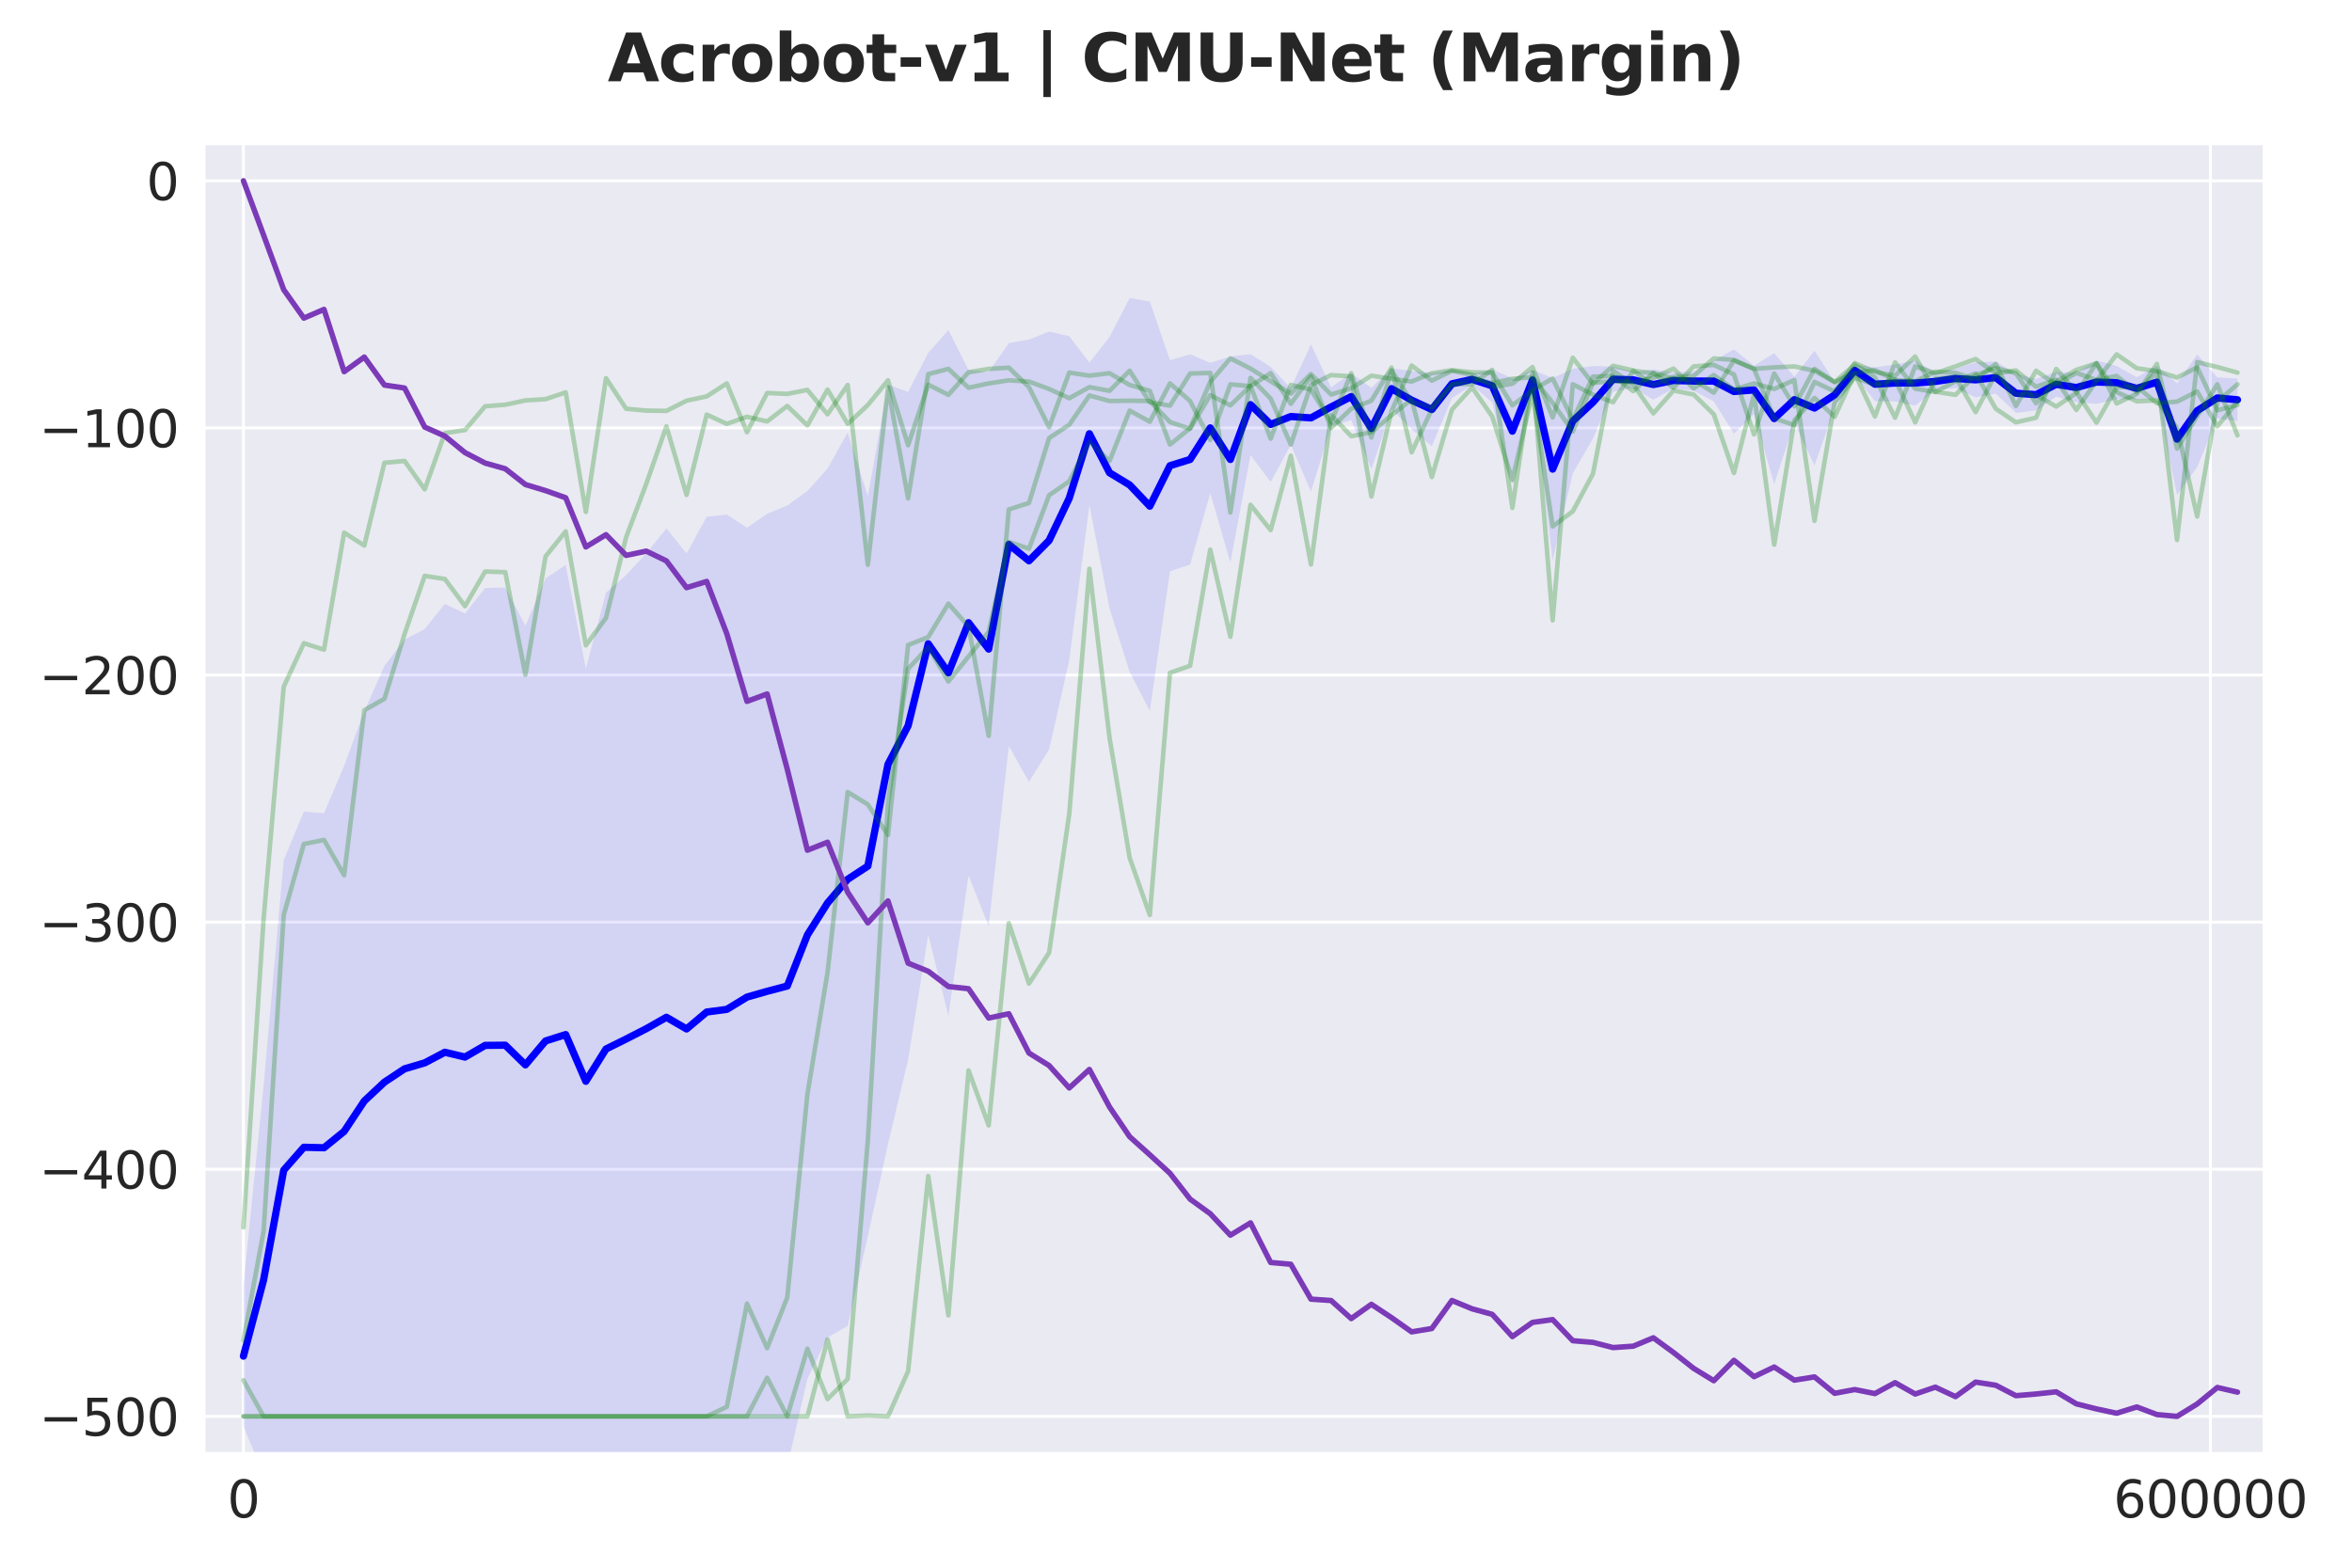 <?xml version="1.0" encoding="utf-8" standalone="no"?>
<!DOCTYPE svg PUBLIC "-//W3C//DTD SVG 1.1//EN"
  "http://www.w3.org/Graphics/SVG/1.1/DTD/svg11.dtd">
<svg xmlns:xlink="http://www.w3.org/1999/xlink" width="648pt" height="432pt" viewBox="0 0 648 432" xmlns="http://www.w3.org/2000/svg" version="1.1">
 <defs>
  <style type="text/css">*{stroke-linejoin: round; stroke-linecap: butt}</style>
 </defs>
 <g id="figure_1">
  <g id="patch_1">
   <path d="M 0 432 
L 648 432 
L 648 0 
L 0 0 
z
" style="fill: #ffffff"/>
  </g>
  <g id="axes_1">
   <g id="patch_2">
    <path d="M 56.23 400.52 
L 623.801 400.52 
L 623.801 39.6 
L 56.23 39.6 
z
" style="fill: #eaeaf2"/>
   </g>
   <g id="matplotlib.axis_1">
    <g id="xtick_1">
     <g id="line2d_1">
      <path d="M 67.068 400.52 
L 67.068 39.6 
" clip-path="url(#pc0d1472fad)" style="fill: none; stroke: #ffffff; stroke-width: 0.8; stroke-linecap: round"/>
     </g>
     <g id="text_1">
      <!-- 0 -->
      <g style="fill: #262626" transform="translate(62.615 418.158) scale(0.14 -0.14)">
       <defs>
        <path id="DejaVuSans-30" d="M 2034 4250 
Q 1547 4250 1301 3770 
Q 1056 3291 1056 2328 
Q 1056 1369 1301 889 
Q 1547 409 2034 409 
Q 2525 409 2770 889 
Q 3016 1369 3016 2328 
Q 3016 3291 2770 3770 
Q 2525 4250 2034 4250 
z
M 2034 4750 
Q 2819 4750 3233 4129 
Q 3647 3509 3647 2328 
Q 3647 1150 3233 529 
Q 2819 -91 2034 -91 
Q 1250 -91 836 529 
Q 422 1150 422 2328 
Q 422 3509 836 4129 
Q 1250 4750 2034 4750 
z
" transform="scale(0.016)"/>
       </defs>
       <use xlink:href="#DejaVuSans-30"/>
      </g>
     </g>
    </g>
    <g id="xtick_2">
     <g id="line2d_2">
      <path d="M 608.989 400.52 
L 608.989 39.6 
" clip-path="url(#pc0d1472fad)" style="fill: none; stroke: #ffffff; stroke-width: 0.8; stroke-linecap: round"/>
     </g>
     <g id="text_2">
      <!-- 600000 -->
      <g style="fill: #262626" transform="translate(582.266 418.158) scale(0.14 -0.14)">
       <defs>
        <path id="DejaVuSans-36" d="M 2113 2584 
Q 1688 2584 1439 2293 
Q 1191 2003 1191 1497 
Q 1191 994 1439 701 
Q 1688 409 2113 409 
Q 2538 409 2786 701 
Q 3034 994 3034 1497 
Q 3034 2003 2786 2293 
Q 2538 2584 2113 2584 
z
M 3366 4563 
L 3366 3988 
Q 3128 4100 2886 4159 
Q 2644 4219 2406 4219 
Q 1781 4219 1451 3797 
Q 1122 3375 1075 2522 
Q 1259 2794 1537 2939 
Q 1816 3084 2150 3084 
Q 2853 3084 3261 2657 
Q 3669 2231 3669 1497 
Q 3669 778 3244 343 
Q 2819 -91 2113 -91 
Q 1303 -91 875 529 
Q 447 1150 447 2328 
Q 447 3434 972 4092 
Q 1497 4750 2381 4750 
Q 2619 4750 2861 4703 
Q 3103 4656 3366 4563 
z
" transform="scale(0.016)"/>
       </defs>
       <use xlink:href="#DejaVuSans-36"/>
       <use xlink:href="#DejaVuSans-30" transform="translate(63.623 0)"/>
       <use xlink:href="#DejaVuSans-30" transform="translate(127.246 0)"/>
       <use xlink:href="#DejaVuSans-30" transform="translate(190.869 0)"/>
       <use xlink:href="#DejaVuSans-30" transform="translate(254.492 0)"/>
       <use xlink:href="#DejaVuSans-30" transform="translate(318.115 0)"/>
      </g>
     </g>
    </g>
   </g>
   <g id="matplotlib.axis_2">
    <g id="ytick_1">
     <g id="line2d_3">
      <path d="M 56.23 390.305 
L 623.801 390.305 
" clip-path="url(#pc0d1472fad)" style="fill: none; stroke: #ffffff; stroke-width: 0.8; stroke-linecap: round"/>
     </g>
     <g id="text_3">
      <!-- −500 -->
      <g style="fill: #262626" transform="translate(10.776 395.624) scale(0.14 -0.14)">
       <defs>
        <path id="DejaVuSans-2212" d="M 678 2272 
L 4684 2272 
L 4684 1741 
L 678 1741 
L 678 2272 
z
" transform="scale(0.016)"/>
        <path id="DejaVuSans-35" d="M 691 4666 
L 3169 4666 
L 3169 4134 
L 1269 4134 
L 1269 2991 
Q 1406 3038 1543 3061 
Q 1681 3084 1819 3084 
Q 2600 3084 3056 2656 
Q 3513 2228 3513 1497 
Q 3513 744 3044 326 
Q 2575 -91 1722 -91 
Q 1428 -91 1123 -41 
Q 819 9 494 109 
L 494 744 
Q 775 591 1075 516 
Q 1375 441 1709 441 
Q 2250 441 2565 725 
Q 2881 1009 2881 1497 
Q 2881 1984 2565 2268 
Q 2250 2553 1709 2553 
Q 1456 2553 1204 2497 
Q 953 2441 691 2322 
L 691 4666 
z
" transform="scale(0.016)"/>
       </defs>
       <use xlink:href="#DejaVuSans-2212"/>
       <use xlink:href="#DejaVuSans-35" transform="translate(83.789 0)"/>
       <use xlink:href="#DejaVuSans-30" transform="translate(147.412 0)"/>
       <use xlink:href="#DejaVuSans-30" transform="translate(211.035 0)"/>
      </g>
     </g>
    </g>
    <g id="ytick_2">
     <g id="line2d_4">
      <path d="M 56.23 322.207 
L 623.801 322.207 
" clip-path="url(#pc0d1472fad)" style="fill: none; stroke: #ffffff; stroke-width: 0.8; stroke-linecap: round"/>
     </g>
     <g id="text_4">
      <!-- −400 -->
      <g style="fill: #262626" transform="translate(10.776 327.526) scale(0.14 -0.14)">
       <defs>
        <path id="DejaVuSans-34" d="M 2419 4116 
L 825 1625 
L 2419 1625 
L 2419 4116 
z
M 2253 4666 
L 3047 4666 
L 3047 1625 
L 3713 1625 
L 3713 1100 
L 3047 1100 
L 3047 0 
L 2419 0 
L 2419 1100 
L 313 1100 
L 313 1709 
L 2253 4666 
z
" transform="scale(0.016)"/>
       </defs>
       <use xlink:href="#DejaVuSans-2212"/>
       <use xlink:href="#DejaVuSans-34" transform="translate(83.789 0)"/>
       <use xlink:href="#DejaVuSans-30" transform="translate(147.412 0)"/>
       <use xlink:href="#DejaVuSans-30" transform="translate(211.035 0)"/>
      </g>
     </g>
    </g>
    <g id="ytick_3">
     <g id="line2d_5">
      <path d="M 56.23 254.109 
L 623.801 254.109 
" clip-path="url(#pc0d1472fad)" style="fill: none; stroke: #ffffff; stroke-width: 0.8; stroke-linecap: round"/>
     </g>
     <g id="text_5">
      <!-- −300 -->
      <g style="fill: #262626" transform="translate(10.776 259.428) scale(0.14 -0.14)">
       <defs>
        <path id="DejaVuSans-33" d="M 2597 2516 
Q 3050 2419 3304 2112 
Q 3559 1806 3559 1356 
Q 3559 666 3084 287 
Q 2609 -91 1734 -91 
Q 1441 -91 1130 -33 
Q 819 25 488 141 
L 488 750 
Q 750 597 1062 519 
Q 1375 441 1716 441 
Q 2309 441 2620 675 
Q 2931 909 2931 1356 
Q 2931 1769 2642 2001 
Q 2353 2234 1838 2234 
L 1294 2234 
L 1294 2753 
L 1863 2753 
Q 2328 2753 2575 2939 
Q 2822 3125 2822 3475 
Q 2822 3834 2567 4026 
Q 2313 4219 1838 4219 
Q 1578 4219 1281 4162 
Q 984 4106 628 3988 
L 628 4550 
Q 988 4650 1302 4700 
Q 1616 4750 1894 4750 
Q 2613 4750 3031 4423 
Q 3450 4097 3450 3541 
Q 3450 3153 3228 2886 
Q 3006 2619 2597 2516 
z
" transform="scale(0.016)"/>
       </defs>
       <use xlink:href="#DejaVuSans-2212"/>
       <use xlink:href="#DejaVuSans-33" transform="translate(83.789 0)"/>
       <use xlink:href="#DejaVuSans-30" transform="translate(147.412 0)"/>
       <use xlink:href="#DejaVuSans-30" transform="translate(211.035 0)"/>
      </g>
     </g>
    </g>
    <g id="ytick_4">
     <g id="line2d_6">
      <path d="M 56.23 186.011 
L 623.801 186.011 
" clip-path="url(#pc0d1472fad)" style="fill: none; stroke: #ffffff; stroke-width: 0.8; stroke-linecap: round"/>
     </g>
     <g id="text_6">
      <!-- −200 -->
      <g style="fill: #262626" transform="translate(10.776 191.33) scale(0.14 -0.14)">
       <defs>
        <path id="DejaVuSans-32" d="M 1228 531 
L 3431 531 
L 3431 0 
L 469 0 
L 469 531 
Q 828 903 1448 1529 
Q 2069 2156 2228 2338 
Q 2531 2678 2651 2914 
Q 2772 3150 2772 3378 
Q 2772 3750 2511 3984 
Q 2250 4219 1831 4219 
Q 1534 4219 1204 4116 
Q 875 4013 500 3803 
L 500 4441 
Q 881 4594 1212 4672 
Q 1544 4750 1819 4750 
Q 2544 4750 2975 4387 
Q 3406 4025 3406 3419 
Q 3406 3131 3298 2873 
Q 3191 2616 2906 2266 
Q 2828 2175 2409 1742 
Q 1991 1309 1228 531 
z
" transform="scale(0.016)"/>
       </defs>
       <use xlink:href="#DejaVuSans-2212"/>
       <use xlink:href="#DejaVuSans-32" transform="translate(83.789 0)"/>
       <use xlink:href="#DejaVuSans-30" transform="translate(147.412 0)"/>
       <use xlink:href="#DejaVuSans-30" transform="translate(211.035 0)"/>
      </g>
     </g>
    </g>
    <g id="ytick_5">
     <g id="line2d_7">
      <path d="M 56.23 117.913 
L 623.801 117.913 
" clip-path="url(#pc0d1472fad)" style="fill: none; stroke: #ffffff; stroke-width: 0.8; stroke-linecap: round"/>
     </g>
     <g id="text_7">
      <!-- −100 -->
      <g style="fill: #262626" transform="translate(10.776 123.232) scale(0.14 -0.14)">
       <defs>
        <path id="DejaVuSans-31" d="M 794 531 
L 1825 531 
L 1825 4091 
L 703 3866 
L 703 4441 
L 1819 4666 
L 2450 4666 
L 2450 531 
L 3481 531 
L 3481 0 
L 794 0 
L 794 531 
z
" transform="scale(0.016)"/>
       </defs>
       <use xlink:href="#DejaVuSans-2212"/>
       <use xlink:href="#DejaVuSans-31" transform="translate(83.789 0)"/>
       <use xlink:href="#DejaVuSans-30" transform="translate(147.412 0)"/>
       <use xlink:href="#DejaVuSans-30" transform="translate(211.035 0)"/>
      </g>
     </g>
    </g>
    <g id="ytick_6">
     <g id="line2d_8">
      <path d="M 56.23 49.815 
L 623.801 49.815 
" clip-path="url(#pc0d1472fad)" style="fill: none; stroke: #ffffff; stroke-width: 0.8; stroke-linecap: round"/>
     </g>
     <g id="text_8">
      <!-- 0 -->
      <g style="fill: #262626" transform="translate(40.322 55.134) scale(0.14 -0.14)">
       <use xlink:href="#DejaVuSans-30"/>
      </g>
     </g>
    </g>
   </g>
   <g id="FillBetweenPolyCollection_1">
    <path d="M 67.068 354.347 
L 67.068 393.066 
L 72.618 406.182 
L 78.167 407.901 
L 83.716 408.642 
L 89.265 408.445 
L 94.815 412.481 
L 100.364 410.8 
L 105.913 412.864 
L 111.463 412.796 
L 117.012 412.436 
L 122.561 413.512 
L 128.11 413.525 
L 133.66 414.107 
L 139.209 414.14 
L 144.758 414.46 
L 150.307 414.296 
L 155.857 414.519 
L 161.406 411.655 
L 166.955 414.803 
L 172.504 414.167 
L 178.054 414.47 
L 183.603 415.029 
L 189.152 414.557 
L 194.702 415.357 
L 200.251 414.484 
L 205.8 404.095 
L 211.349 404.764 
L 216.899 404.125 
L 222.448 379.945 
L 227.997 368.558 
L 233.546 365.379 
L 239.096 340.625 
L 244.645 315.281 
L 250.194 291.954 
L 255.743 257.586 
L 261.293 279.864 
L 266.842 241.251 
L 272.391 255.207 
L 277.941 205.532 
L 283.49 215.476 
L 289.039 206.503 
L 294.588 181.922 
L 300.138 139.133 
L 305.687 167.675 
L 311.236 185.16 
L 316.785 195.884 
L 322.335 157.402 
L 327.884 155.585 
L 333.433 135.844 
L 338.982 154.989 
L 344.532 125.424 
L 350.081 132.789 
L 355.63 122.579 
L 361.18 135.405 
L 366.729 117.526 
L 372.278 115.738 
L 377.827 129.294 
L 383.377 112.73 
L 388.926 118.321 
L 394.475 122.936 
L 400.024 109.724 
L 405.574 106.088 
L 411.123 110.895 
L 416.672 133.368 
L 422.221 107.483 
L 427.771 154.354 
L 433.32 130.399 
L 438.869 120.858 
L 444.419 107.976 
L 449.968 106.897 
L 455.517 110.123 
L 461.066 107.026 
L 466.616 107.696 
L 472.165 110.59 
L 477.714 119.505 
L 483.263 114.121 
L 488.813 133.381 
L 494.362 116.436 
L 499.911 128.25 
L 505.46 112.47 
L 511.01 103.583 
L 516.559 110.542 
L 522.108 110.639 
L 527.658 111.785 
L 533.207 107.547 
L 538.756 106.92 
L 544.305 109.504 
L 549.855 108.463 
L 555.404 113.776 
L 560.953 113.088 
L 566.502 109.296 
L 572.052 110.849 
L 577.601 111.26 
L 583.15 110.045 
L 588.699 110.102 
L 594.249 109.797 
L 599.798 136.401 
L 605.347 128.693 
L 610.896 115.321 
L 616.446 116.039 
L 616.446 104.295 
L 616.446 104.295 
L 610.896 103.991 
L 605.347 97.667 
L 599.798 105.622 
L 594.249 100.798 
L 588.699 103.967 
L 583.15 100.857 
L 577.601 99.302 
L 572.052 102.743 
L 566.502 102.491 
L 560.953 104.419 
L 555.404 102.948 
L 549.855 99.646 
L 544.305 99.832 
L 538.756 101.667 
L 533.207 102.674 
L 527.658 99.321 
L 522.108 100.467 
L 516.559 101.211 
L 511.01 100.509 
L 505.46 105.174 
L 499.911 96.646 
L 494.362 103.83 
L 488.813 97.303 
L 483.263 100.798 
L 477.714 96.266 
L 472.165 99.426 
L 466.616 102.32 
L 461.066 102.684 
L 455.517 101.8 
L 449.968 102.439 
L 444.419 101.019 
L 438.869 100.872 
L 433.32 101.647 
L 427.771 104.183 
L 422.221 101.954 
L 416.672 104.262 
L 411.123 101.743 
L 405.574 102.976 
L 400.024 101.825 
L 394.475 102.743 
L 388.926 102.216 
L 383.377 101.475 
L 377.827 106.872 
L 372.278 102.825 
L 366.729 106.757 
L 361.18 94.904 
L 355.63 106.981 
L 350.081 101.095 
L 344.532 97.6 
L 338.982 98.235 
L 333.433 99.981 
L 327.884 97.64 
L 322.335 99.262 
L 316.785 83.081 
L 311.236 82.127 
L 305.687 92.87 
L 300.138 99.927 
L 294.588 92.652 
L 289.039 91.36 
L 283.49 93.589 
L 277.941 94.544 
L 272.391 102.515 
L 266.842 101.931 
L 261.293 90.966 
L 255.743 97.241 
L 250.194 108.022 
L 244.645 105.975 
L 239.096 136.711 
L 233.546 119.209 
L 227.997 129.105 
L 222.448 135.321 
L 216.899 139.3 
L 211.349 141.589 
L 205.8 145.425 
L 200.251 141.812 
L 194.702 142.403 
L 189.152 152.532 
L 183.603 145.625 
L 178.054 152.483 
L 172.504 158.472 
L 166.955 163.352 
L 161.406 184.274 
L 155.857 155.668 
L 150.307 159.399 
L 144.758 172.411 
L 139.209 161.904 
L 133.66 162.039 
L 128.11 169.056 
L 122.561 166.414 
L 117.012 173.345 
L 111.463 176.255 
L 105.913 183.541 
L 100.364 195.99 
L 94.815 211.061 
L 89.265 224.12 
L 83.716 223.651 
L 78.167 237.024 
L 72.618 299.248 
L 67.068 354.347 
z
" clip-path="url(#pc0d1472fad)" style="fill: #0000ff; fill-opacity: 0.1"/>
   </g>
   <g id="line2d_9">
    <path d="M 67.068 373.706 
L 72.618 352.715 
L 78.167 322.463 
L 83.716 316.146 
L 89.265 316.283 
L 94.815 311.771 
L 100.364 303.395 
L 105.913 298.203 
L 111.463 294.525 
L 117.012 292.891 
L 122.561 289.963 
L 128.11 291.291 
L 133.66 288.073 
L 139.209 288.022 
L 144.758 293.436 
L 150.307 286.847 
L 155.857 285.094 
L 161.406 297.964 
L 166.955 289.077 
L 172.504 286.319 
L 178.054 283.476 
L 183.603 280.327 
L 189.152 283.544 
L 194.702 278.88 
L 200.251 278.148 
L 205.8 274.76 
L 211.349 273.177 
L 216.899 271.712 
L 222.448 257.633 
L 227.997 248.831 
L 233.546 242.294 
L 239.096 238.668 
L 244.645 210.628 
L 250.194 199.988 
L 255.743 177.414 
L 261.293 185.415 
L 266.842 171.591 
L 272.391 178.861 
L 277.941 150.038 
L 283.49 154.533 
L 289.039 148.932 
L 294.588 137.287 
L 300.138 119.53 
L 305.687 130.273 
L 311.236 133.643 
L 316.785 139.483 
L 322.335 128.332 
L 327.884 126.612 
L 333.433 117.913 
L 338.982 126.612 
L 344.532 111.512 
L 350.081 116.942 
L 355.63 114.78 
L 361.18 115.155 
L 366.729 112.142 
L 372.278 109.281 
L 377.827 118.083 
L 383.377 107.102 
L 388.926 110.269 
L 394.475 112.84 
L 400.024 105.774 
L 405.574 104.532 
L 411.123 106.319 
L 416.672 118.815 
L 422.221 104.719 
L 427.771 129.268 
L 433.32 116.023 
L 438.869 110.865 
L 444.419 104.498 
L 449.968 104.668 
L 455.517 105.962 
L 461.066 104.855 
L 466.616 105.008 
L 472.165 105.008 
L 477.714 107.885 
L 483.263 107.46 
L 488.813 115.342 
L 494.362 110.133 
L 499.911 112.448 
L 505.46 108.822 
L 511.01 102.046 
L 516.559 105.876 
L 522.108 105.553 
L 527.658 105.553 
L 533.207 105.11 
L 538.756 104.293 
L 544.305 104.668 
L 549.855 104.055 
L 555.404 108.362 
L 560.953 108.754 
L 566.502 105.894 
L 572.052 106.796 
L 577.601 105.281 
L 583.15 105.451 
L 588.699 107.034 
L 594.249 105.298 
L 599.798 121.011 
L 605.347 113.18 
L 610.896 109.656 
L 616.446 110.167 
" clip-path="url(#pc0d1472fad)" style="fill: none; stroke: #0000ff; stroke-width: 2; stroke-linecap: round"/>
   </g>
   <g id="line2d_10">
    <path d="M 67.068 338.21 
L 72.618 253.343 
L 78.167 189.246 
L 83.716 177.243 
L 89.265 179.031 
L 94.815 146.769 
L 100.364 150.345 
L 105.913 127.532 
L 111.463 127.021 
L 117.012 134.852 
L 122.561 119.36 
L 128.11 118.509 
L 133.66 111.954 
L 139.209 111.529 
L 144.758 110.337 
L 150.307 109.996 
L 155.857 108.124 
L 161.406 141.066 
L 166.955 104.208 
L 172.504 112.635 
L 178.054 113.146 
L 183.603 113.231 
L 189.152 110.422 
L 194.702 109.23 
L 200.251 105.655 
L 205.8 119.105 
L 211.349 108.294 
L 216.899 108.549 
L 222.448 107.443 
L 227.997 114.167 
L 233.546 106.081 
L 239.096 155.622 
L 244.645 106.762 
L 250.194 137.321 
L 255.743 103.101 
L 261.293 101.654 
L 266.842 106.847 
L 272.391 105.655 
L 277.941 104.804 
L 283.49 105.144 
L 289.039 107.187 
L 294.588 109.741 
L 300.138 106.677 
L 305.687 107.698 
L 311.236 102.165 
L 316.785 110.848 
L 322.335 111.784 
L 327.884 102.931 
L 333.433 102.761 
L 338.982 141.236 
L 344.532 104.123 
L 350.081 109.826 
L 355.63 122.509 
L 361.18 106.081 
L 366.729 103.357 
L 372.278 103.697 
L 377.827 136.81 
L 383.377 113.316 
L 388.926 100.718 
L 394.475 104.889 
L 400.024 102.165 
L 405.574 103.272 
L 411.123 106.677 
L 416.672 105.74 
L 422.221 101.144 
L 427.771 115.019 
L 433.32 98.59 
L 438.869 105.74 
L 444.419 100.803 
L 449.968 102.08 
L 455.517 106.166 
L 461.066 103.868 
L 466.616 103.612 
L 472.165 98.76 
L 477.714 99.186 
L 483.263 101.654 
L 488.813 101.229 
L 494.362 100.973 
L 499.911 102.165 
L 505.46 105.315 
L 511.01 100.463 
L 516.559 104.038 
L 522.108 115.104 
L 527.658 100.973 
L 533.207 102.846 
L 538.756 100.973 
L 544.305 98.93 
L 549.855 102.931 
L 555.404 102.08 
L 560.953 106.592 
L 566.502 104.634 
L 572.052 112.976 
L 577.601 104.974 
L 583.15 97.654 
L 588.699 101.484 
L 594.249 102.25 
L 599.798 104.038 
L 605.347 101.229 
L 610.896 113.061 
L 616.446 111.614 
" clip-path="url(#pc0d1472fad)" style="fill: none; stroke: #008000; stroke-opacity: 0.27; stroke-width: 1.25; stroke-linecap: round"/>
   </g>
   <g id="line2d_11">
    <path d="M 67.068 380.346 
L 72.618 390.305 
L 78.167 390.305 
L 83.716 390.305 
L 89.265 390.305 
L 94.815 390.305 
L 100.364 390.305 
L 105.913 390.305 
L 111.463 390.305 
L 117.012 390.305 
L 122.561 390.305 
L 128.11 390.305 
L 133.66 390.305 
L 139.209 390.305 
L 144.758 390.305 
L 150.307 390.305 
L 155.857 390.305 
L 161.406 390.305 
L 166.955 390.305 
L 172.504 390.305 
L 178.054 390.305 
L 183.603 390.305 
L 189.152 390.305 
L 194.702 390.305 
L 200.251 387.666 
L 205.8 359.236 
L 211.349 371.493 
L 216.899 357.533 
L 222.448 301.522 
L 227.997 267.984 
L 233.546 218.272 
L 239.096 221.677 
L 244.645 230.104 
L 250.194 177.754 
L 255.743 175.541 
L 261.293 166.348 
L 266.842 172.647 
L 272.391 202.78 
L 277.941 140.385 
L 283.49 138.598 
L 289.039 120.722 
L 294.588 117.062 
L 300.138 108.975 
L 305.687 110.507 
L 311.236 110.422 
L 316.785 110.507 
L 322.335 116.296 
L 327.884 118.168 
L 333.433 108.89 
L 338.982 111.699 
L 344.532 106.336 
L 350.081 120.892 
L 355.63 106.081 
L 361.18 107.358 
L 366.729 116.381 
L 372.278 102.846 
L 377.827 120.552 
L 383.377 102.08 
L 388.926 110.763 
L 394.475 112.21 
L 400.024 105.911 
L 405.574 105.825 
L 411.123 101.91 
L 416.672 139.96 
L 422.221 102.676 
L 427.771 170.944 
L 433.32 105.911 
L 438.869 108.72 
L 444.419 110.848 
L 449.968 102.165 
L 455.517 102.846 
L 461.066 106.847 
L 466.616 100.973 
L 472.165 100.548 
L 477.714 103.187 
L 483.263 119.7 
L 488.813 102.931 
L 494.362 111.954 
L 499.911 101.654 
L 505.46 105.23 
L 511.01 102.761 
L 516.559 101.995 
L 522.108 104.719 
L 527.658 105.059 
L 533.207 102.421 
L 538.756 102.761 
L 544.305 104.549 
L 549.855 100.292 
L 555.404 111.869 
L 560.953 102.165 
L 566.502 105.996 
L 572.052 102.761 
L 577.601 104.719 
L 583.15 103.612 
L 588.699 108.039 
L 594.249 102.506 
L 599.798 148.812 
L 605.347 99.782 
L 610.896 101.144 
L 616.446 102.676 
" clip-path="url(#pc0d1472fad)" style="fill: none; stroke: #008000; stroke-opacity: 0.27; stroke-width: 1.25; stroke-linecap: round"/>
   </g>
   <g id="line2d_12">
    <path d="M 67.068 369.365 
L 72.618 339.317 
L 78.167 252.151 
L 83.716 232.573 
L 89.265 231.466 
L 94.815 241.17 
L 100.364 195.715 
L 105.913 192.565 
L 111.463 174.69 
L 117.012 158.687 
L 122.561 159.538 
L 128.11 167.029 
L 133.66 157.495 
L 139.209 157.665 
L 144.758 185.926 
L 150.307 153.324 
L 155.857 146.429 
L 161.406 177.839 
L 166.955 170.263 
L 172.504 148.046 
L 178.054 133.32 
L 183.603 117.487 
L 189.152 136.384 
L 194.702 114.253 
L 200.251 116.806 
L 205.8 114.848 
L 211.349 116.125 
L 216.899 111.869 
L 222.448 117.232 
L 227.997 107.358 
L 233.546 116.806 
L 239.096 111.614 
L 244.645 104.804 
L 250.194 122.68 
L 255.743 105.996 
L 261.293 108.805 
L 266.842 102.591 
L 272.391 101.654 
L 277.941 101.314 
L 283.49 106.677 
L 289.039 117.743 
L 294.588 102.676 
L 300.138 103.527 
L 305.687 102.846 
L 311.236 106.081 
L 316.785 107.698 
L 322.335 122.509 
L 327.884 117.998 
L 333.433 105.23 
L 338.982 98.76 
L 344.532 101.569 
L 350.081 105.059 
L 355.63 108.464 
L 361.18 103.101 
L 366.729 108.72 
L 372.278 107.017 
L 377.827 103.527 
L 383.377 104.378 
L 388.926 105.144 
L 394.475 102.846 
L 400.024 101.995 
L 405.574 102.591 
L 411.123 102.676 
L 416.672 111.699 
L 422.221 107.528 
L 427.771 104.293 
L 433.32 115.785 
L 438.869 103.782 
L 444.419 103.612 
L 449.968 107.783 
L 455.517 102.761 
L 461.066 104.378 
L 466.616 104.719 
L 472.165 108.209 
L 477.714 99.356 
L 483.263 101.654 
L 488.813 115.274 
L 494.362 117.147 
L 499.911 105.23 
L 505.46 107.868 
L 511.01 100.037 
L 516.559 102.506 
L 522.108 103.527 
L 527.658 98.249 
L 533.207 107.953 
L 538.756 108.805 
L 544.305 103.357 
L 549.855 101.399 
L 555.404 102.846 
L 560.953 111.103 
L 566.502 105.144 
L 572.052 101.91 
L 577.601 100.122 
L 583.15 111.188 
L 588.699 108.549 
L 594.249 100.292 
L 599.798 123.616 
L 605.347 114.678 
L 610.896 105.911 
L 616.446 119.956 
" clip-path="url(#pc0d1472fad)" style="fill: none; stroke: #008000; stroke-opacity: 0.27; stroke-width: 1.25; stroke-linecap: round"/>
   </g>
   <g id="line2d_13">
    <path d="M 67.068 390.305 
L 72.618 390.305 
L 78.167 390.305 
L 83.716 390.305 
L 89.265 390.305 
L 94.815 390.305 
L 100.364 390.305 
L 105.913 390.305 
L 111.463 390.305 
L 117.012 390.305 
L 122.561 390.305 
L 128.11 390.305 
L 133.66 390.305 
L 139.209 390.305 
L 144.758 390.305 
L 150.307 390.305 
L 155.857 390.305 
L 161.406 390.305 
L 166.955 390.305 
L 172.504 390.305 
L 178.054 390.305 
L 183.603 390.305 
L 189.152 390.305 
L 194.702 390.305 
L 200.251 390.305 
L 205.8 390.305 
L 211.349 379.665 
L 216.899 390.305 
L 222.448 390.305 
L 227.997 369.11 
L 233.546 390.305 
L 239.096 390.05 
L 244.645 390.305 
L 250.194 377.877 
L 255.743 324.08 
L 261.293 362.47 
L 266.842 294.968 
L 272.391 310.12 
L 277.941 254.364 
L 283.49 271.048 
L 289.039 262.536 
L 294.588 224.316 
L 300.138 156.729 
L 305.687 203.291 
L 311.236 236.404 
L 316.785 252.151 
L 322.335 185.415 
L 327.884 183.457 
L 333.433 151.451 
L 338.982 175.456 
L 344.532 139.108 
L 350.081 146.088 
L 355.63 125.574 
L 361.18 155.537 
L 366.729 114.338 
L 372.278 120.211 
L 377.827 119.105 
L 383.377 114.423 
L 388.926 110.082 
L 394.475 131.447 
L 400.024 112.891 
L 405.574 106.762 
L 411.123 114.763 
L 416.672 132.299 
L 422.221 108.294 
L 427.771 145.067 
L 433.32 140.896 
L 438.869 130.596 
L 444.419 102.165 
L 449.968 105.996 
L 455.517 113.912 
L 461.066 107.613 
L 466.616 108.72 
L 472.165 114.167 
L 477.714 130.341 
L 483.263 108.634 
L 488.813 150.089 
L 494.362 115.87 
L 499.911 109.656 
L 505.46 114.848 
L 511.01 102.931 
L 516.559 114.763 
L 522.108 99.867 
L 527.658 107.102 
L 533.207 108.039 
L 538.756 105.059 
L 544.305 102.931 
L 549.855 112.635 
L 555.404 116.381 
L 560.953 115.104 
L 566.502 101.654 
L 572.052 108.039 
L 577.601 116.466 
L 583.15 106.762 
L 588.699 106.506 
L 594.249 111.103 
L 599.798 110.677 
L 605.347 107.868 
L 610.896 117.487 
L 616.446 110.677 
" clip-path="url(#pc0d1472fad)" style="fill: none; stroke: #008000; stroke-opacity: 0.27; stroke-width: 1.25; stroke-linecap: round"/>
   </g>
   <g id="line2d_14">
    <path d="M 67.068 390.305 
L 72.618 390.305 
L 78.167 390.305 
L 83.716 390.305 
L 89.265 390.305 
L 94.815 390.305 
L 100.364 390.305 
L 105.913 390.305 
L 111.463 390.305 
L 117.012 390.305 
L 122.561 390.305 
L 128.11 390.305 
L 133.66 390.305 
L 139.209 390.305 
L 144.758 390.305 
L 150.307 390.305 
L 155.857 390.305 
L 161.406 390.305 
L 166.955 390.305 
L 172.504 390.305 
L 178.054 390.305 
L 183.603 390.305 
L 189.152 390.305 
L 194.702 390.305 
L 200.251 390.305 
L 205.8 390.305 
L 211.349 390.305 
L 216.899 390.305 
L 222.448 371.663 
L 227.997 385.538 
L 233.546 380.005 
L 239.096 314.376 
L 244.645 221.167 
L 250.194 184.308 
L 255.743 178.35 
L 261.293 187.799 
L 266.842 180.904 
L 272.391 174.094 
L 277.941 149.323 
L 283.49 151.196 
L 289.039 136.47 
L 294.588 132.639 
L 300.138 121.743 
L 305.687 127.021 
L 311.236 113.146 
L 316.785 116.21 
L 322.335 105.655 
L 327.884 110.507 
L 333.433 121.233 
L 338.982 105.911 
L 344.532 106.421 
L 350.081 102.846 
L 355.63 111.273 
L 361.18 103.697 
L 366.729 117.913 
L 372.278 112.635 
L 377.827 110.422 
L 383.377 101.314 
L 388.926 124.638 
L 394.475 112.805 
L 400.024 105.911 
L 405.574 104.208 
L 411.123 105.57 
L 416.672 104.378 
L 422.221 103.953 
L 427.771 111.018 
L 433.32 118.934 
L 438.869 105.485 
L 444.419 105.059 
L 449.968 105.315 
L 455.517 104.123 
L 461.066 101.569 
L 466.616 107.017 
L 472.165 103.357 
L 477.714 107.358 
L 483.263 105.655 
L 488.813 107.187 
L 494.362 104.719 
L 499.911 143.535 
L 505.46 110.848 
L 511.01 104.038 
L 516.559 106.081 
L 522.108 104.549 
L 527.658 116.381 
L 533.207 104.293 
L 538.756 103.868 
L 544.305 113.572 
L 549.855 103.016 
L 555.404 108.634 
L 560.953 108.805 
L 566.502 112.039 
L 572.052 108.294 
L 577.601 100.122 
L 583.15 108.039 
L 588.699 110.592 
L 594.249 110.337 
L 599.798 117.913 
L 605.347 142.343 
L 610.896 110.677 
L 616.446 105.911 
" clip-path="url(#pc0d1472fad)" style="fill: none; stroke: #008000; stroke-opacity: 0.27; stroke-width: 1.25; stroke-linecap: round"/>
   </g>
   <g id="line2d_15">
    <path d="M 67.068 49.815 
L 72.618 64.785 
L 78.167 79.832 
L 83.716 87.659 
L 89.265 85.259 
L 94.815 102.423 
L 100.364 98.399 
L 105.913 106.11 
L 111.463 106.93 
L 117.012 117.685 
L 122.561 120.174 
L 128.11 124.721 
L 133.66 127.609 
L 139.209 129.177 
L 144.758 133.52 
L 150.307 135.196 
L 155.857 137.166 
L 161.406 150.717 
L 166.955 147.339 
L 172.504 153.046 
L 178.054 151.872 
L 183.603 154.558 
L 189.152 161.936 
L 194.702 160.23 
L 200.251 174.656 
L 205.8 193.271 
L 211.349 191.23 
L 216.899 211.953 
L 222.448 234.291 
L 227.997 232.088 
L 233.546 245.879 
L 239.096 254.309 
L 244.645 248.267 
L 250.194 265.406 
L 255.743 267.65 
L 261.293 271.851 
L 266.842 272.46 
L 272.391 280.538 
L 277.941 279.357 
L 283.49 290.175 
L 289.039 293.634 
L 294.588 299.802 
L 300.138 294.705 
L 305.687 305.049 
L 311.236 313.24 
L 316.785 318.226 
L 322.335 323.319 
L 327.884 330.433 
L 333.433 334.455 
L 338.982 340.374 
L 344.532 336.981 
L 350.081 347.895 
L 355.63 348.387 
L 361.18 358 
L 366.729 358.376 
L 372.278 363.353 
L 377.827 359.427 
L 383.377 363.096 
L 388.926 367.019 
L 394.475 366.096 
L 400.024 358.373 
L 405.574 360.666 
L 411.123 362.183 
L 416.672 368.314 
L 422.221 364.405 
L 427.771 363.638 
L 433.32 369.456 
L 438.869 369.912 
L 444.419 371.348 
L 449.968 370.961 
L 455.517 368.653 
L 461.066 372.702 
L 466.616 377.079 
L 472.165 380.475 
L 477.714 374.857 
L 483.263 379.36 
L 488.813 376.707 
L 494.362 380.322 
L 499.911 379.43 
L 505.46 383.948 
L 511.01 382.911 
L 516.559 384.023 
L 522.108 381.02 
L 527.658 384.145 
L 533.207 382.254 
L 538.756 384.861 
L 544.305 380.86 
L 549.855 381.726 
L 555.404 384.603 
L 560.953 384.136 
L 566.502 383.539 
L 572.052 386.852 
L 577.601 388.248 
L 583.15 389.44 
L 588.699 387.707 
L 594.249 389.807 
L 599.798 390.305 
L 605.347 386.883 
L 610.896 382.343 
L 616.446 383.62 
" clip-path="url(#pc0d1472fad)" style="fill: none; stroke: #7b3ab8; stroke-width: 1.5; stroke-linecap: round"/>
   </g>
   <g id="patch_3">
    <path d="M 56.23 400.52 
L 56.23 39.6 
" style="fill: none; stroke: #ffffff; stroke-width: 0.8; stroke-linejoin: miter; stroke-linecap: square"/>
   </g>
   <g id="patch_4">
    <path d="M 623.801 400.52 
L 623.801 39.6 
" style="fill: none; stroke: #ffffff; stroke-width: 0.8; stroke-linejoin: miter; stroke-linecap: square"/>
   </g>
   <g id="patch_5">
    <path d="M 56.23 400.52 
L 623.801 400.52 
" style="fill: none; stroke: #ffffff; stroke-width: 0.8; stroke-linejoin: miter; stroke-linecap: square"/>
   </g>
   <g id="patch_6">
    <path d="M 56.23 39.6 
L 623.801 39.6 
" style="fill: none; stroke: #ffffff; stroke-width: 0.8; stroke-linejoin: miter; stroke-linecap: square"/>
   </g>
  </g>
  <g id="text_9">
   <!-- Acrobot-v1 | CMU-Net (Margin) -->
   <g style="fill: #262626" transform="translate(167.428 22.396) scale(0.18 -0.18)">
    <defs>
     <path id="DejaVuSans-Bold-41" d="M 3419 850 
L 1538 850 
L 1241 0 
L 31 0 
L 1759 4666 
L 3194 4666 
L 4922 0 
L 3713 0 
L 3419 850 
z
M 1838 1716 
L 3116 1716 
L 2478 3572 
L 1838 1716 
z
" transform="scale(0.016)"/>
     <path id="DejaVuSans-Bold-63" d="M 3366 3391 
L 3366 2478 
Q 3138 2634 2908 2709 
Q 2678 2784 2431 2784 
Q 1963 2784 1702 2511 
Q 1441 2238 1441 1747 
Q 1441 1256 1702 982 
Q 1963 709 2431 709 
Q 2694 709 2930 787 
Q 3166 866 3366 1019 
L 3366 103 
Q 3103 6 2833 -42 
Q 2563 -91 2291 -91 
Q 1344 -91 809 395 
Q 275 881 275 1747 
Q 275 2613 809 3098 
Q 1344 3584 2291 3584 
Q 2566 3584 2833 3536 
Q 3100 3488 3366 3391 
z
" transform="scale(0.016)"/>
     <path id="DejaVuSans-Bold-72" d="M 3138 2547 
Q 2991 2616 2845 2648 
Q 2700 2681 2553 2681 
Q 2122 2681 1889 2404 
Q 1656 2128 1656 1613 
L 1656 0 
L 538 0 
L 538 3500 
L 1656 3500 
L 1656 2925 
Q 1872 3269 2151 3426 
Q 2431 3584 2822 3584 
Q 2878 3584 2943 3579 
Q 3009 3575 3134 3559 
L 3138 2547 
z
" transform="scale(0.016)"/>
     <path id="DejaVuSans-Bold-6f" d="M 2203 2784 
Q 1831 2784 1636 2517 
Q 1441 2250 1441 1747 
Q 1441 1244 1636 976 
Q 1831 709 2203 709 
Q 2569 709 2762 976 
Q 2956 1244 2956 1747 
Q 2956 2250 2762 2517 
Q 2569 2784 2203 2784 
z
M 2203 3584 
Q 3106 3584 3614 3096 
Q 4122 2609 4122 1747 
Q 4122 884 3614 396 
Q 3106 -91 2203 -91 
Q 1297 -91 786 396 
Q 275 884 275 1747 
Q 275 2609 786 3096 
Q 1297 3584 2203 3584 
z
" transform="scale(0.016)"/>
     <path id="DejaVuSans-Bold-62" d="M 2400 722 
Q 2759 722 2948 984 
Q 3138 1247 3138 1747 
Q 3138 2247 2948 2509 
Q 2759 2772 2400 2772 
Q 2041 2772 1848 2508 
Q 1656 2244 1656 1747 
Q 1656 1250 1848 986 
Q 2041 722 2400 722 
z
M 1656 2988 
Q 1888 3294 2169 3439 
Q 2450 3584 2816 3584 
Q 3463 3584 3878 3070 
Q 4294 2556 4294 1747 
Q 4294 938 3878 423 
Q 3463 -91 2816 -91 
Q 2450 -91 2169 54 
Q 1888 200 1656 506 
L 1656 0 
L 538 0 
L 538 4863 
L 1656 4863 
L 1656 2988 
z
" transform="scale(0.016)"/>
     <path id="DejaVuSans-Bold-74" d="M 1759 4494 
L 1759 3500 
L 2913 3500 
L 2913 2700 
L 1759 2700 
L 1759 1216 
Q 1759 972 1856 886 
Q 1953 800 2241 800 
L 2816 800 
L 2816 0 
L 1856 0 
Q 1194 0 917 276 
Q 641 553 641 1216 
L 641 2700 
L 84 2700 
L 84 3500 
L 641 3500 
L 641 4494 
L 1759 4494 
z
" transform="scale(0.016)"/>
     <path id="DejaVuSans-Bold-2d" d="M 347 2297 
L 2309 2297 
L 2309 1388 
L 347 1388 
L 347 2297 
z
" transform="scale(0.016)"/>
     <path id="DejaVuSans-Bold-76" d="M 97 3500 
L 1216 3500 
L 2088 1081 
L 2956 3500 
L 4078 3500 
L 2700 0 
L 1472 0 
L 97 3500 
z
" transform="scale(0.016)"/>
     <path id="DejaVuSans-Bold-31" d="M 750 831 
L 1813 831 
L 1813 3847 
L 722 3622 
L 722 4441 
L 1806 4666 
L 2950 4666 
L 2950 831 
L 4013 831 
L 4013 0 
L 750 0 
L 750 831 
z
" transform="scale(0.016)"/>
     <path id="DejaVuSans-Bold-20" transform="scale(0.016)"/>
     <path id="DejaVuSans-Bold-7c" d="M 1522 4891 
L 1522 -1509 
L 813 -1509 
L 813 4891 
L 1522 4891 
z
" transform="scale(0.016)"/>
     <path id="DejaVuSans-Bold-43" d="M 4288 256 
Q 3956 84 3597 -3 
Q 3238 -91 2847 -91 
Q 1681 -91 1000 561 
Q 319 1213 319 2328 
Q 319 3447 1000 4098 
Q 1681 4750 2847 4750 
Q 3238 4750 3597 4662 
Q 3956 4575 4288 4403 
L 4288 3438 
Q 3953 3666 3628 3772 
Q 3303 3878 2944 3878 
Q 2300 3878 1931 3465 
Q 1563 3053 1563 2328 
Q 1563 1606 1931 1193 
Q 2300 781 2944 781 
Q 3303 781 3628 887 
Q 3953 994 4288 1222 
L 4288 256 
z
" transform="scale(0.016)"/>
     <path id="DejaVuSans-Bold-4d" d="M 588 4666 
L 2119 4666 
L 3181 2169 
L 4250 4666 
L 5778 4666 
L 5778 0 
L 4641 0 
L 4641 3413 
L 3566 897 
L 2803 897 
L 1728 3413 
L 1728 0 
L 588 0 
L 588 4666 
z
" transform="scale(0.016)"/>
     <path id="DejaVuSans-Bold-55" d="M 588 4666 
L 1791 4666 
L 1791 1869 
Q 1791 1291 1980 1042 
Q 2169 794 2597 794 
Q 3028 794 3217 1042 
Q 3406 1291 3406 1869 
L 3406 4666 
L 4609 4666 
L 4609 1869 
Q 4609 878 4112 393 
Q 3616 -91 2597 -91 
Q 1581 -91 1084 393 
Q 588 878 588 1869 
L 588 4666 
z
" transform="scale(0.016)"/>
     <path id="DejaVuSans-Bold-4e" d="M 588 4666 
L 1931 4666 
L 3628 1466 
L 3628 4666 
L 4769 4666 
L 4769 0 
L 3425 0 
L 1728 3200 
L 1728 0 
L 588 0 
L 588 4666 
z
" transform="scale(0.016)"/>
     <path id="DejaVuSans-Bold-65" d="M 4031 1759 
L 4031 1441 
L 1416 1441 
Q 1456 1047 1700 850 
Q 1944 653 2381 653 
Q 2734 653 3104 758 
Q 3475 863 3866 1075 
L 3866 213 
Q 3469 63 3072 -14 
Q 2675 -91 2278 -91 
Q 1328 -91 801 392 
Q 275 875 275 1747 
Q 275 2603 792 3093 
Q 1309 3584 2216 3584 
Q 3041 3584 3536 3087 
Q 4031 2591 4031 1759 
z
M 2881 2131 
Q 2881 2450 2695 2645 
Q 2509 2841 2209 2841 
Q 1884 2841 1681 2658 
Q 1478 2475 1428 2131 
L 2881 2131 
z
" transform="scale(0.016)"/>
     <path id="DejaVuSans-Bold-28" d="M 2413 -844 
L 1484 -844 
Q 1006 -72 778 623 
Q 550 1319 550 2003 
Q 550 2688 779 3389 
Q 1009 4091 1484 4856 
L 2413 4856 
Q 2013 4116 1813 3408 
Q 1613 2700 1613 2009 
Q 1613 1319 1811 609 
Q 2009 -100 2413 -844 
z
" transform="scale(0.016)"/>
     <path id="DejaVuSans-Bold-61" d="M 2106 1575 
Q 1756 1575 1579 1456 
Q 1403 1338 1403 1106 
Q 1403 894 1545 773 
Q 1688 653 1941 653 
Q 2256 653 2472 879 
Q 2688 1106 2688 1447 
L 2688 1575 
L 2106 1575 
z
M 3816 1997 
L 3816 0 
L 2688 0 
L 2688 519 
Q 2463 200 2181 54 
Q 1900 -91 1497 -91 
Q 953 -91 614 226 
Q 275 544 275 1050 
Q 275 1666 698 1953 
Q 1122 2241 2028 2241 
L 2688 2241 
L 2688 2328 
Q 2688 2594 2478 2717 
Q 2269 2841 1825 2841 
Q 1466 2841 1156 2769 
Q 847 2697 581 2553 
L 581 3406 
Q 941 3494 1303 3539 
Q 1666 3584 2028 3584 
Q 2975 3584 3395 3211 
Q 3816 2838 3816 1997 
z
" transform="scale(0.016)"/>
     <path id="DejaVuSans-Bold-67" d="M 2919 594 
Q 2688 288 2409 144 
Q 2131 0 1766 0 
Q 1125 0 706 504 
Q 288 1009 288 1791 
Q 288 2575 706 3076 
Q 1125 3578 1766 3578 
Q 2131 3578 2409 3434 
Q 2688 3291 2919 2981 
L 2919 3500 
L 4044 3500 
L 4044 353 
Q 4044 -491 3511 -936 
Q 2978 -1381 1966 -1381 
Q 1638 -1381 1331 -1331 
Q 1025 -1281 716 -1178 
L 716 -306 
Q 1009 -475 1290 -558 
Q 1572 -641 1856 -641 
Q 2406 -641 2662 -400 
Q 2919 -159 2919 353 
L 2919 594 
z
M 2181 2772 
Q 1834 2772 1640 2515 
Q 1447 2259 1447 1791 
Q 1447 1309 1634 1061 
Q 1822 813 2181 813 
Q 2531 813 2725 1069 
Q 2919 1325 2919 1791 
Q 2919 2259 2725 2515 
Q 2531 2772 2181 2772 
z
" transform="scale(0.016)"/>
     <path id="DejaVuSans-Bold-69" d="M 538 3500 
L 1656 3500 
L 1656 0 
L 538 0 
L 538 3500 
z
M 538 4863 
L 1656 4863 
L 1656 3950 
L 538 3950 
L 538 4863 
z
" transform="scale(0.016)"/>
     <path id="DejaVuSans-Bold-6e" d="M 4056 2131 
L 4056 0 
L 2931 0 
L 2931 347 
L 2931 1631 
Q 2931 2084 2911 2256 
Q 2891 2428 2841 2509 
Q 2775 2619 2662 2680 
Q 2550 2741 2406 2741 
Q 2056 2741 1856 2470 
Q 1656 2200 1656 1722 
L 1656 0 
L 538 0 
L 538 3500 
L 1656 3500 
L 1656 2988 
Q 1909 3294 2193 3439 
Q 2478 3584 2822 3584 
Q 3428 3584 3742 3212 
Q 4056 2841 4056 2131 
z
" transform="scale(0.016)"/>
     <path id="DejaVuSans-Bold-29" d="M 513 -844 
Q 913 -100 1113 609 
Q 1313 1319 1313 2009 
Q 1313 2700 1113 3408 
Q 913 4116 513 4856 
L 1441 4856 
Q 1916 4091 2145 3389 
Q 2375 2688 2375 2003 
Q 2375 1319 2147 623 
Q 1919 -72 1441 -844 
L 513 -844 
z
" transform="scale(0.016)"/>
    </defs>
    <use xlink:href="#DejaVuSans-Bold-41"/>
    <use xlink:href="#DejaVuSans-Bold-63" transform="translate(77.393 0)"/>
    <use xlink:href="#DejaVuSans-Bold-72" transform="translate(136.67 0)"/>
    <use xlink:href="#DejaVuSans-Bold-6f" transform="translate(185.986 0)"/>
    <use xlink:href="#DejaVuSans-Bold-62" transform="translate(254.688 0)"/>
    <use xlink:href="#DejaVuSans-Bold-6f" transform="translate(326.27 0)"/>
    <use xlink:href="#DejaVuSans-Bold-74" transform="translate(394.971 0)"/>
    <use xlink:href="#DejaVuSans-Bold-2d" transform="translate(442.773 0)"/>
    <use xlink:href="#DejaVuSans-Bold-76" transform="translate(484.277 0)"/>
    <use xlink:href="#DejaVuSans-Bold-31" transform="translate(549.463 0)"/>
    <use xlink:href="#DejaVuSans-Bold-20" transform="translate(619.043 0)"/>
    <use xlink:href="#DejaVuSans-Bold-7c" transform="translate(653.857 0)"/>
    <use xlink:href="#DejaVuSans-Bold-20" transform="translate(690.381 0)"/>
    <use xlink:href="#DejaVuSans-Bold-43" transform="translate(725.195 0)"/>
    <use xlink:href="#DejaVuSans-Bold-4d" transform="translate(798.584 0)"/>
    <use xlink:href="#DejaVuSans-Bold-55" transform="translate(898.096 0)"/>
    <use xlink:href="#DejaVuSans-Bold-2d" transform="translate(979.297 0)"/>
    <use xlink:href="#DejaVuSans-Bold-4e" transform="translate(1020.801 0)"/>
    <use xlink:href="#DejaVuSans-Bold-65" transform="translate(1104.492 0)"/>
    <use xlink:href="#DejaVuSans-Bold-74" transform="translate(1172.314 0)"/>
    <use xlink:href="#DejaVuSans-Bold-20" transform="translate(1220.117 0)"/>
    <use xlink:href="#DejaVuSans-Bold-28" transform="translate(1254.932 0)"/>
    <use xlink:href="#DejaVuSans-Bold-4d" transform="translate(1300.635 0)"/>
    <use xlink:href="#DejaVuSans-Bold-61" transform="translate(1400.146 0)"/>
    <use xlink:href="#DejaVuSans-Bold-72" transform="translate(1467.627 0)"/>
    <use xlink:href="#DejaVuSans-Bold-67" transform="translate(1516.943 0)"/>
    <use xlink:href="#DejaVuSans-Bold-69" transform="translate(1588.525 0)"/>
    <use xlink:href="#DejaVuSans-Bold-6e" transform="translate(1622.803 0)"/>
    <use xlink:href="#DejaVuSans-Bold-29" transform="translate(1693.994 0)"/>
   </g>
  </g>
 </g>
 <defs>
  <clipPath id="pc0d1472fad">
   <rect x="56.23" y="39.6" width="567.571" height="360.92"/>
  </clipPath>
 </defs>
</svg>
